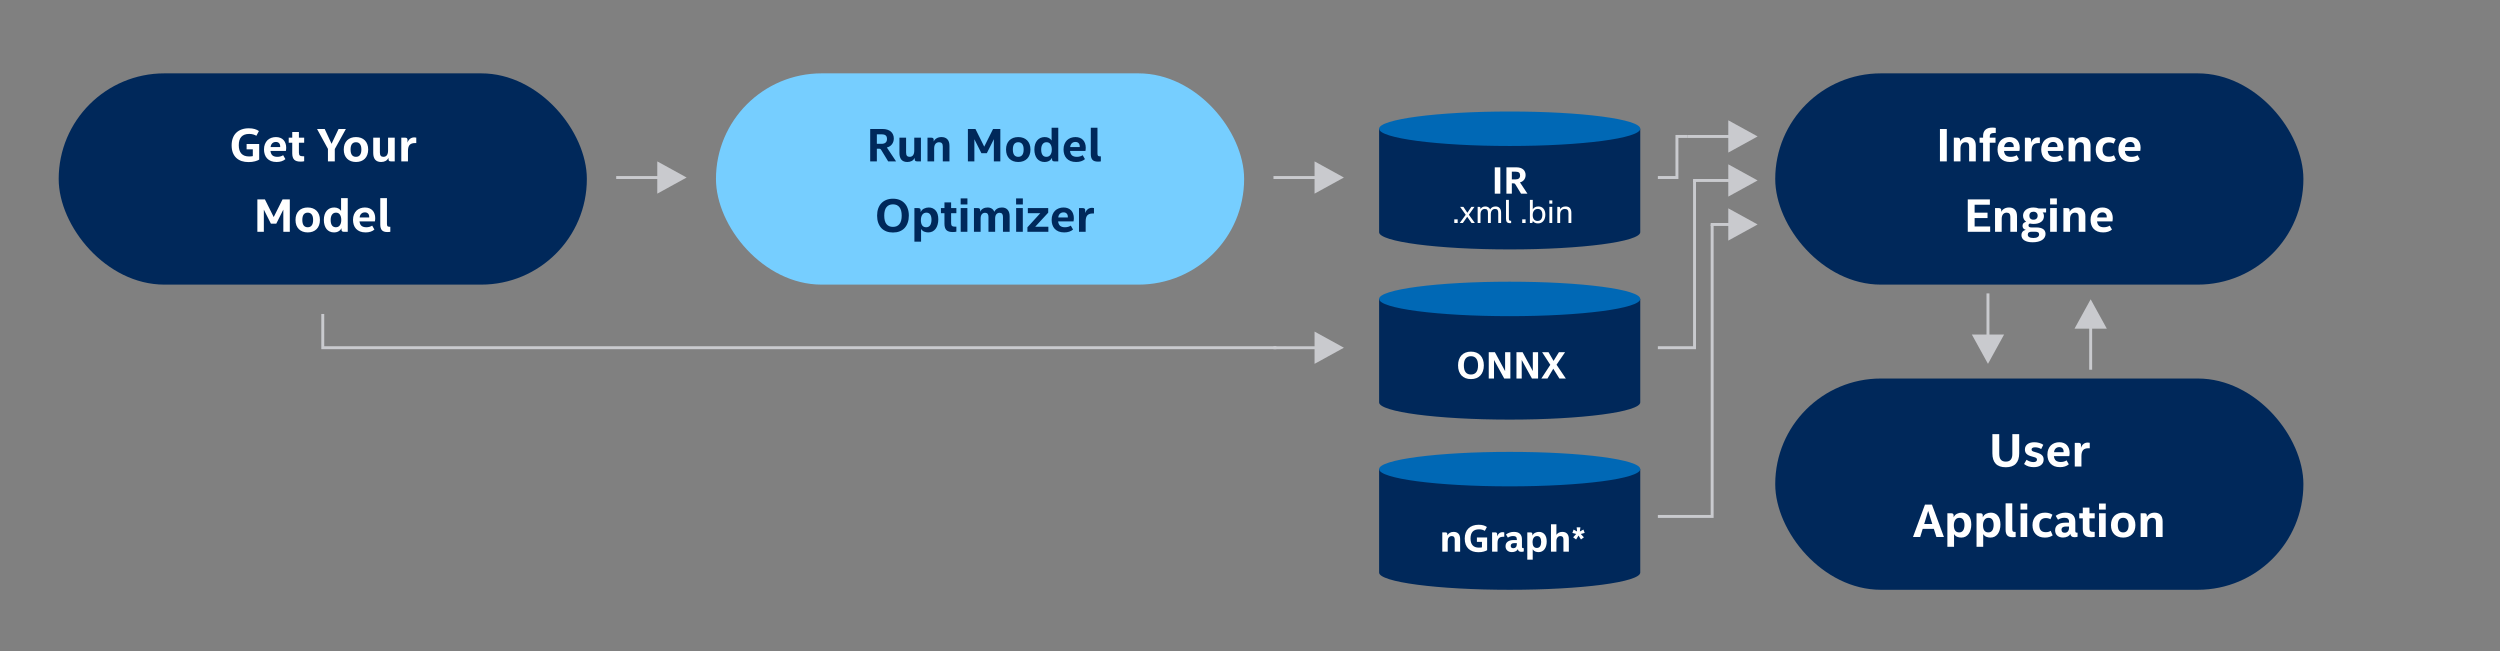 <svg xmlns="http://www.w3.org/2000/svg" width="852" height="222" fill="none" viewBox="0 0 852 222"><rect x="0" y="0" width="852" height="222" fill="#808080" stroke="none"/><path stroke="#C9CACE" d="M583.5 76.5V176H565"/><path stroke="#C9CACE" d="M577.5 61.5V118.5H565"/><path stroke="#C9CACE" d="M575 46.5H571.5V60.5H565"/><path stroke="#C9CACE" d="M435 118.5H110V107"/><rect width="180" height="72" x="20" y="25" fill="#00285A" rx="36"/><path fill="#fff" d="M84.877 53.32C85.4 53.32 85.827 53.283 86.157 53.208V50.888H84.045V49.064H88.333V54.392C88.035 54.595 87.56 54.787 86.909 54.968C86.269 55.149 85.533 55.24 84.701 55.24C83.837 55.24 83.048 55.123 82.333 54.888C81.629 54.643 81.021 54.28 80.509 53.8C80.008 53.32 79.619 52.723 79.341 52.008C79.075 51.293 78.941 50.461 78.941 49.512C78.941 48.605 79.075 47.795 79.341 47.08C79.608 46.355 79.992 45.747 80.493 45.256C81.005 44.755 81.619 44.376 82.333 44.12C83.059 43.853 83.88 43.72 84.797 43.72C85.555 43.72 86.221 43.805 86.797 43.976C87.373 44.147 87.853 44.376 88.237 44.664L87.373 46.28C87.053 46.088 86.696 45.933 86.301 45.816C85.917 45.699 85.464 45.64 84.941 45.64C83.747 45.64 82.851 45.965 82.253 46.616C81.667 47.256 81.373 48.211 81.373 49.48C81.373 50.739 81.667 51.693 82.253 52.344C82.84 52.995 83.715 53.32 84.877 53.32ZM92.177 51.448C92.262 52.152 92.497 52.664 92.881 52.984C93.275 53.293 93.82 53.448 94.513 53.448C94.886 53.448 95.243 53.4 95.585 53.304C95.926 53.208 96.23 53.069 96.497 52.888L97.265 54.232C96.507 54.883 95.51 55.208 94.273 55.208C93.537 55.208 92.897 55.101 92.353 54.888C91.82 54.664 91.371 54.36 91.009 53.976C90.657 53.592 90.395 53.139 90.225 52.616C90.054 52.093 89.969 51.533 89.969 50.936C89.969 50.243 90.076 49.635 90.289 49.112C90.502 48.579 90.79 48.136 91.153 47.784C91.526 47.432 91.958 47.165 92.449 46.984C92.95 46.803 93.478 46.712 94.033 46.712C94.598 46.712 95.1 46.803 95.537 46.984C95.974 47.155 96.337 47.4 96.625 47.72C96.924 48.04 97.147 48.424 97.297 48.872C97.457 49.309 97.537 49.8 97.537 50.344C97.537 50.525 97.526 50.717 97.505 50.92C97.494 51.112 97.468 51.288 97.425 51.448H92.177ZM94.033 48.376C93.521 48.376 93.105 48.531 92.785 48.84C92.465 49.149 92.278 49.576 92.225 50.12H95.489V49.912C95.489 49.421 95.356 49.043 95.089 48.776C94.833 48.509 94.481 48.376 94.033 48.376ZM103.66 53.256V54.952C103.489 54.995 103.303 55.027 103.1 55.048C102.897 55.069 102.657 55.08 102.38 55.08C101.42 55.08 100.716 54.861 100.268 54.424C99.82 53.976 99.596 53.251 99.596 52.248V48.648H98.396V46.92H99.596V44.984H101.868V46.92H103.66V48.648H101.868V52.04C101.868 52.52 101.975 52.845 102.188 53.016C102.401 53.176 102.785 53.256 103.34 53.256H103.66ZM114.098 50.792V55H111.762V50.744L108.05 43.96H110.658L112.994 49.016L115.378 43.96H117.874L114.098 50.792ZM125.476 50.952C125.476 51.624 125.375 52.227 125.172 52.76C124.98 53.283 124.703 53.725 124.34 54.088C123.978 54.451 123.54 54.728 123.028 54.92C122.516 55.112 121.946 55.208 121.316 55.208C120.687 55.208 120.116 55.112 119.604 54.92C119.092 54.728 118.655 54.451 118.292 54.088C117.93 53.725 117.647 53.283 117.444 52.76C117.252 52.227 117.156 51.624 117.156 50.952C117.156 50.28 117.252 49.683 117.444 49.16C117.647 48.637 117.93 48.195 118.292 47.832C118.655 47.469 119.092 47.192 119.604 47C120.116 46.808 120.687 46.712 121.316 46.712C121.946 46.712 122.516 46.808 123.028 47C123.54 47.192 123.978 47.469 124.34 47.832C124.703 48.195 124.98 48.637 125.172 49.16C125.375 49.683 125.476 50.28 125.476 50.952ZM123.156 50.952C123.156 50.131 122.996 49.512 122.676 49.096C122.367 48.68 121.914 48.472 121.316 48.472C120.719 48.472 120.26 48.68 119.94 49.096C119.631 49.512 119.476 50.131 119.476 50.952C119.476 51.784 119.631 52.408 119.94 52.824C120.26 53.24 120.719 53.448 121.316 53.448C121.914 53.448 122.367 53.24 122.676 52.824C122.996 52.408 123.156 51.784 123.156 50.952ZM134.525 55H133.229C132.93 55 132.717 54.936 132.589 54.808C132.461 54.68 132.397 54.483 132.397 54.216V53.768C132.183 54.248 131.853 54.611 131.405 54.856C130.967 55.091 130.461 55.208 129.885 55.208C128.999 55.208 128.327 54.947 127.869 54.424C127.421 53.901 127.197 53.139 127.197 52.136V46.92H129.469V51.992C129.469 52.515 129.57 52.888 129.773 53.112C129.975 53.336 130.274 53.448 130.669 53.448C131.191 53.448 131.586 53.261 131.853 52.888C132.119 52.515 132.253 52.008 132.253 51.368V46.92H134.525V55ZM136.761 46.92H138.057C138.601 46.92 138.873 47.155 138.873 47.624V48.616C139.043 48.072 139.326 47.64 139.721 47.32C140.126 46.989 140.627 46.824 141.225 46.824C141.47 46.824 141.683 46.851 141.865 46.904V48.76H141.401C140.59 48.76 139.993 48.968 139.609 49.384C139.225 49.8 139.033 50.493 139.033 51.464V55H136.761V46.92ZM89.918 71.448V79H87.71V67.96H90.286L93.278 73.976L96.286 67.96H98.766V79H96.558V71.432L94.158 76.216H92.318L89.918 71.448ZM109.031 74.952C109.031 75.624 108.93 76.227 108.727 76.76C108.535 77.283 108.258 77.725 107.895 78.088C107.532 78.451 107.095 78.728 106.583 78.92C106.071 79.112 105.5 79.208 104.871 79.208C104.242 79.208 103.671 79.112 103.159 78.92C102.647 78.728 102.21 78.451 101.847 78.088C101.484 77.725 101.202 77.283 100.999 76.76C100.807 76.227 100.711 75.624 100.711 74.952C100.711 74.28 100.807 73.683 100.999 73.16C101.202 72.637 101.484 72.195 101.847 71.832C102.21 71.469 102.647 71.192 103.159 71C103.671 70.808 104.242 70.712 104.871 70.712C105.5 70.712 106.071 70.808 106.583 71C107.095 71.192 107.532 71.469 107.895 71.832C108.258 72.195 108.535 72.637 108.727 73.16C108.93 73.683 109.031 74.28 109.031 74.952ZM106.711 74.952C106.711 74.131 106.551 73.512 106.231 73.096C105.922 72.68 105.468 72.472 104.871 72.472C104.274 72.472 103.815 72.68 103.495 73.096C103.186 73.512 103.031 74.131 103.031 74.952C103.031 75.784 103.186 76.408 103.495 76.824C103.815 77.24 104.274 77.448 104.871 77.448C105.468 77.448 105.922 77.24 106.231 76.824C106.551 76.408 106.711 75.784 106.711 74.952ZM118.511 79H117.199C116.655 79 116.383 78.76 116.383 78.28V77.752C116.17 78.2 115.839 78.557 115.391 78.824C114.954 79.08 114.426 79.208 113.807 79.208C113.274 79.208 112.794 79.107 112.367 78.904C111.941 78.701 111.578 78.419 111.279 78.056C110.991 77.683 110.767 77.235 110.607 76.712C110.447 76.189 110.367 75.603 110.367 74.952C110.367 74.28 110.453 73.683 110.623 73.16C110.794 72.627 111.034 72.184 111.343 71.832C111.653 71.469 112.021 71.192 112.447 71C112.885 70.808 113.37 70.712 113.903 70.712C114.415 70.712 114.874 70.813 115.279 71.016C115.685 71.219 116.005 71.507 116.239 71.88V67.528H118.511V79ZM116.303 74.968C116.303 74.189 116.149 73.581 115.839 73.144C115.541 72.696 115.098 72.472 114.511 72.472C113.935 72.472 113.487 72.691 113.167 73.128C112.847 73.565 112.687 74.179 112.687 74.968C112.687 75.768 112.837 76.381 113.135 76.808C113.434 77.235 113.877 77.448 114.463 77.448C115.039 77.448 115.487 77.229 115.807 76.792C116.138 76.344 116.303 75.736 116.303 74.968ZM122.513 75.448C122.598 76.152 122.833 76.664 123.217 76.984C123.611 77.293 124.155 77.448 124.849 77.448C125.222 77.448 125.579 77.4 125.921 77.304C126.262 77.208 126.566 77.069 126.833 76.888L127.601 78.232C126.843 78.883 125.846 79.208 124.609 79.208C123.873 79.208 123.233 79.101 122.689 78.888C122.155 78.664 121.707 78.36 121.345 77.976C120.993 77.592 120.731 77.139 120.561 76.616C120.39 76.093 120.305 75.533 120.305 74.936C120.305 74.243 120.411 73.635 120.625 73.112C120.838 72.579 121.126 72.136 121.489 71.784C121.862 71.432 122.294 71.165 122.785 70.984C123.286 70.803 123.814 70.712 124.369 70.712C124.934 70.712 125.435 70.803 125.873 70.984C126.31 71.155 126.673 71.4 126.961 71.72C127.259 72.04 127.483 72.424 127.633 72.872C127.793 73.309 127.873 73.8 127.873 74.344C127.873 74.525 127.862 74.717 127.841 74.92C127.83 75.112 127.803 75.288 127.761 75.448H122.513ZM124.369 72.376C123.857 72.376 123.441 72.531 123.121 72.84C122.801 73.149 122.614 73.576 122.561 74.12H125.825V73.912C125.825 73.421 125.691 73.043 125.425 72.776C125.169 72.509 124.817 72.376 124.369 72.376ZM131.868 67.528V76.248C131.868 76.675 131.932 76.957 132.06 77.096C132.198 77.224 132.47 77.288 132.876 77.288H133.02V79C132.785 79.053 132.444 79.08 131.996 79.08C131.132 79.08 130.513 78.867 130.14 78.44C129.777 78.013 129.596 77.373 129.596 76.52V67.528H131.868Z"/><rect width="180" height="72" x="244" y="25" fill="#76CEFF" rx="36"/><path fill="#00285A" d="M304.609 47.192C304.609 47.949 304.396 48.611 303.969 49.176C303.543 49.731 302.967 50.093 302.241 50.264L305.377 55H302.689L300.353 51.16C300.236 50.968 300.124 50.84 300.017 50.776C299.911 50.712 299.745 50.68 299.521 50.68H298.833V55H296.561V43.96H300.801C301.388 43.96 301.916 44.035 302.385 44.184C302.855 44.333 303.255 44.547 303.585 44.824C303.916 45.101 304.167 45.443 304.337 45.848C304.519 46.243 304.609 46.691 304.609 47.192ZM302.289 47.368C302.289 46.824 302.145 46.424 301.857 46.168C301.569 45.912 301.105 45.784 300.465 45.784H298.833V49.016H300.417C301.025 49.016 301.489 48.877 301.809 48.6C302.129 48.323 302.289 47.912 302.289 47.368ZM313.853 55H312.557C312.258 55 312.045 54.936 311.917 54.808C311.789 54.68 311.725 54.483 311.725 54.216V53.768C311.511 54.248 311.181 54.611 310.733 54.856C310.295 55.091 309.789 55.208 309.213 55.208C308.327 55.208 307.655 54.947 307.197 54.424C306.749 53.901 306.525 53.139 306.525 52.136V46.92H308.797V51.992C308.797 52.515 308.898 52.888 309.101 53.112C309.303 53.336 309.602 53.448 309.997 53.448C310.519 53.448 310.914 53.261 311.181 52.888C311.447 52.515 311.581 52.008 311.581 51.368V46.92H313.853V55ZM316.089 46.92H317.385C317.929 46.92 318.201 47.155 318.201 47.624V48.216C318.414 47.757 318.75 47.395 319.209 47.128C319.667 46.851 320.217 46.712 320.857 46.712C321.721 46.712 322.387 46.963 322.857 47.464C323.337 47.965 323.577 48.717 323.577 49.72V55H321.305V49.88C321.305 48.941 320.889 48.472 320.057 48.472C319.534 48.472 319.118 48.659 318.809 49.032C318.51 49.405 318.361 49.923 318.361 50.584V55H316.089V46.92ZM332.066 47.448V55H329.858V43.96H332.434L335.426 49.976L338.434 43.96H340.914V55H338.706V47.432L336.306 52.216H334.466L332.066 47.448ZM351.18 50.952C351.18 51.624 351.078 52.227 350.876 52.76C350.684 53.283 350.406 53.725 350.044 54.088C349.681 54.451 349.244 54.728 348.732 54.92C348.22 55.112 347.649 55.208 347.02 55.208C346.39 55.208 345.82 55.112 345.308 54.92C344.796 54.728 344.358 54.451 343.996 54.088C343.633 53.725 343.35 53.283 343.148 52.76C342.956 52.227 342.86 51.624 342.86 50.952C342.86 50.28 342.956 49.683 343.148 49.16C343.35 48.637 343.633 48.195 343.996 47.832C344.358 47.469 344.796 47.192 345.308 47C345.82 46.808 346.39 46.712 347.02 46.712C347.649 46.712 348.22 46.808 348.732 47C349.244 47.192 349.681 47.469 350.044 47.832C350.406 48.195 350.684 48.637 350.876 49.16C351.078 49.683 351.18 50.28 351.18 50.952ZM348.86 50.952C348.86 50.131 348.7 49.512 348.38 49.096C348.07 48.68 347.617 48.472 347.02 48.472C346.422 48.472 345.964 48.68 345.644 49.096C345.334 49.512 345.18 50.131 345.18 50.952C345.18 51.784 345.334 52.408 345.644 52.824C345.964 53.24 346.422 53.448 347.02 53.448C347.617 53.448 348.07 53.24 348.38 52.824C348.7 52.408 348.86 51.784 348.86 50.952ZM360.66 55H359.348C358.804 55 358.532 54.76 358.532 54.28V53.752C358.318 54.2 357.988 54.557 357.54 54.824C357.102 55.08 356.574 55.208 355.956 55.208C355.422 55.208 354.942 55.107 354.516 54.904C354.089 54.701 353.726 54.419 353.428 54.056C353.14 53.683 352.916 53.235 352.756 52.712C352.596 52.189 352.516 51.603 352.516 50.952C352.516 50.28 352.601 49.683 352.772 49.16C352.942 48.627 353.182 48.184 353.492 47.832C353.801 47.469 354.169 47.192 354.596 47C355.033 46.808 355.518 46.712 356.052 46.712C356.564 46.712 357.022 46.813 357.428 47.016C357.833 47.219 358.153 47.507 358.388 47.88V43.528H360.66V55ZM358.452 50.968C358.452 50.189 358.297 49.581 357.988 49.144C357.689 48.696 357.246 48.472 356.66 48.472C356.084 48.472 355.636 48.691 355.316 49.128C354.996 49.565 354.836 50.179 354.836 50.968C354.836 51.768 354.985 52.381 355.284 52.808C355.582 53.235 356.025 53.448 356.612 53.448C357.188 53.448 357.636 53.229 357.956 52.792C358.286 52.344 358.452 51.736 358.452 50.968ZM364.661 51.448C364.747 52.152 364.981 52.664 365.365 52.984C365.76 53.293 366.304 53.448 366.997 53.448C367.371 53.448 367.728 53.4 368.069 53.304C368.411 53.208 368.715 53.069 368.981 52.888L369.749 54.232C368.992 54.883 367.995 55.208 366.757 55.208C366.021 55.208 365.381 55.101 364.837 54.888C364.304 54.664 363.856 54.36 363.493 53.976C363.141 53.592 362.88 53.139 362.709 52.616C362.539 52.093 362.453 51.533 362.453 50.936C362.453 50.243 362.56 49.635 362.773 49.112C362.987 48.579 363.275 48.136 363.637 47.784C364.011 47.432 364.443 47.165 364.933 46.984C365.435 46.803 365.963 46.712 366.517 46.712C367.083 46.712 367.584 46.803 368.021 46.984C368.459 47.155 368.821 47.4 369.109 47.72C369.408 48.04 369.632 48.424 369.781 48.872C369.941 49.309 370.021 49.8 370.021 50.344C370.021 50.525 370.011 50.717 369.989 50.92C369.979 51.112 369.952 51.288 369.909 51.448H364.661ZM366.517 48.376C366.005 48.376 365.589 48.531 365.269 48.84C364.949 49.149 364.763 49.576 364.709 50.12H367.973V49.912C367.973 49.421 367.84 49.043 367.573 48.776C367.317 48.509 366.965 48.376 366.517 48.376ZM374.016 43.528V52.248C374.016 52.675 374.08 52.957 374.208 53.096C374.347 53.224 374.619 53.288 375.024 53.288H375.168V55C374.934 55.053 374.592 55.08 374.144 55.08C373.28 55.08 372.662 54.867 372.288 54.44C371.926 54.013 371.744 53.373 371.744 52.52V43.528H374.016ZM304.324 77.32C305.295 77.32 306.031 77 306.532 76.36C307.044 75.72 307.3 74.76 307.3 73.48C307.3 72.211 307.044 71.256 306.532 70.616C306.031 69.965 305.295 69.64 304.324 69.64C303.354 69.64 302.612 69.965 302.1 70.616C301.599 71.256 301.348 72.211 301.348 73.48C301.348 74.76 301.599 75.72 302.1 76.36C302.612 77 303.354 77.32 304.324 77.32ZM304.324 79.24C303.492 79.24 302.74 79.112 302.068 78.856C301.396 78.589 300.826 78.211 300.356 77.72C299.898 77.219 299.54 76.611 299.284 75.896C299.039 75.181 298.916 74.376 298.916 73.48C298.916 72.584 299.039 71.784 299.284 71.08C299.54 70.365 299.898 69.763 300.356 69.272C300.826 68.771 301.396 68.387 302.068 68.12C302.74 67.853 303.492 67.72 304.324 67.72C305.156 67.72 305.908 67.853 306.58 68.12C307.252 68.387 307.818 68.771 308.276 69.272C308.746 69.763 309.103 70.365 309.348 71.08C309.604 71.784 309.732 72.584 309.732 73.48C309.732 74.376 309.604 75.181 309.348 75.896C309.103 76.611 308.746 77.219 308.276 77.72C307.818 78.211 307.252 78.589 306.58 78.856C305.908 79.112 305.156 79.24 304.324 79.24ZM313.756 72.296C314.001 71.752 314.38 71.352 314.892 71.096C315.404 70.84 315.948 70.712 316.524 70.712C317.494 70.712 318.278 71.059 318.876 71.752C319.473 72.435 319.772 73.443 319.772 74.776C319.772 75.427 319.692 76.024 319.532 76.568C319.382 77.112 319.158 77.581 318.86 77.976C318.572 78.36 318.214 78.664 317.788 78.888C317.361 79.101 316.881 79.208 316.348 79.208C315.9 79.208 315.446 79.123 314.988 78.952C314.54 78.771 314.177 78.461 313.9 78.024V82.36H311.628V70.92H312.94C313.484 70.92 313.756 71.16 313.756 71.64V72.296ZM313.836 75.064C313.836 75.811 313.985 76.397 314.284 76.824C314.593 77.24 315.046 77.448 315.644 77.448C315.964 77.448 316.236 77.384 316.46 77.256C316.694 77.128 316.881 76.952 317.02 76.728C317.169 76.493 317.276 76.221 317.34 75.912C317.414 75.603 317.452 75.272 317.452 74.92C317.452 74.131 317.308 73.528 317.02 73.112C316.732 72.685 316.3 72.472 315.724 72.472C315.116 72.472 314.646 72.707 314.316 73.176C313.996 73.635 313.836 74.264 313.836 75.064ZM325.933 77.256V78.952C325.763 78.995 325.576 79.027 325.373 79.048C325.171 79.069 324.931 79.08 324.653 79.08C323.693 79.08 322.989 78.861 322.541 78.424C322.093 77.976 321.869 77.251 321.869 76.248V72.648H320.669V70.92H321.869V68.984H324.141V70.92H325.933V72.648H324.141V76.04C324.141 76.52 324.248 76.845 324.461 77.016C324.675 77.176 325.059 77.256 325.613 77.256H325.933ZM329.681 79H327.409V70.92H329.681V79ZM327.393 67.608H329.697V69.672H327.393V67.608ZM339.141 79H336.869V73.928C336.869 72.989 336.49 72.52 335.733 72.52C335.253 72.52 334.874 72.691 334.597 73.032C334.33 73.363 334.197 73.848 334.197 74.488V79H331.925V70.92H333.221C333.765 70.92 334.037 71.155 334.037 71.624V72.184C334.25 71.704 334.575 71.341 335.013 71.096C335.461 70.84 335.973 70.712 336.549 70.712C337.125 70.712 337.605 70.84 337.989 71.096C338.383 71.341 338.671 71.704 338.853 72.184C339.087 71.715 339.429 71.352 339.877 71.096C340.325 70.84 340.853 70.712 341.461 70.712C342.303 70.712 342.949 70.973 343.397 71.496C343.855 72.008 344.085 72.749 344.085 73.72V79H341.813V73.928C341.813 72.989 341.434 72.52 340.677 72.52C340.197 72.52 339.818 72.691 339.541 73.032C339.274 73.363 339.141 73.848 339.141 74.488V79ZM348.572 79H346.3V70.92H348.572V79ZM346.284 67.608H348.588V69.672H346.284V67.608ZM352.799 77.272H357.279V79H350.143V77.464L354.543 72.648H350.287V70.92H357.231V72.472L352.799 77.272ZM360.607 75.448C360.692 76.152 360.927 76.664 361.311 76.984C361.705 77.293 362.249 77.448 362.943 77.448C363.316 77.448 363.673 77.4 364.015 77.304C364.356 77.208 364.66 77.069 364.927 76.888L365.695 78.232C364.937 78.883 363.94 79.208 362.703 79.208C361.967 79.208 361.327 79.101 360.783 78.888C360.249 78.664 359.801 78.36 359.439 77.976C359.087 77.592 358.825 77.139 358.655 76.616C358.484 76.093 358.399 75.533 358.399 74.936C358.399 74.243 358.505 73.635 358.719 73.112C358.932 72.579 359.22 72.136 359.583 71.784C359.956 71.432 360.388 71.165 360.879 70.984C361.38 70.803 361.908 70.712 362.463 70.712C363.028 70.712 363.529 70.803 363.967 70.984C364.404 71.155 364.767 71.4 365.055 71.72C365.353 72.04 365.577 72.424 365.727 72.872C365.887 73.309 365.967 73.8 365.967 74.344C365.967 74.525 365.956 74.717 365.935 74.92C365.924 75.112 365.897 75.288 365.855 75.448H360.607ZM362.463 72.376C361.951 72.376 361.535 72.531 361.215 72.84C360.895 73.149 360.708 73.576 360.655 74.12H363.919V73.912C363.919 73.421 363.785 73.043 363.519 72.776C363.263 72.509 362.911 72.376 362.463 72.376ZM367.722 70.92H369.018C369.562 70.92 369.834 71.155 369.834 71.624V72.616C370.004 72.072 370.287 71.64 370.682 71.32C371.087 70.989 371.588 70.824 372.186 70.824C372.431 70.824 372.644 70.851 372.826 70.904V72.76H372.362C371.551 72.76 370.954 72.968 370.57 73.384C370.186 73.8 369.994 74.493 369.994 75.464V79H367.722V70.92Z"/><rect width="180" height="72" x="605" y="25" fill="#00285A" rx="36"/><path fill="#fff" d="M663.468 55H661.132V43.96H663.468V55ZM665.862 46.92H667.158C667.702 46.92 667.974 47.155 667.974 47.624V48.216C668.188 47.757 668.524 47.395 668.982 47.128C669.441 46.851 669.99 46.712 670.63 46.712C671.494 46.712 672.161 46.963 672.63 47.464C673.11 47.965 673.35 48.717 673.35 49.72V55H671.078V49.88C671.078 48.941 670.662 48.472 669.83 48.472C669.308 48.472 668.892 48.659 668.582 49.032C668.284 49.405 668.134 49.923 668.134 50.584V55H665.862V46.92ZM680.157 45.304H679.789C679.192 45.304 678.76 45.395 678.493 45.576C678.237 45.747 678.109 46.104 678.109 46.648V46.92H680.077V48.648H678.109V55H675.837V48.648H674.637V46.92H675.837V46.328C675.837 45.389 676.109 44.68 676.653 44.2C677.197 43.72 677.987 43.48 679.021 43.48C679.203 43.48 679.4 43.491 679.613 43.512C679.827 43.523 680.008 43.549 680.157 43.592V45.304ZM682.966 51.448C683.051 52.152 683.286 52.664 683.67 52.984C684.065 53.293 684.609 53.448 685.302 53.448C685.675 53.448 686.033 53.4 686.374 53.304C686.715 53.208 687.019 53.069 687.286 52.888L688.054 54.232C687.297 54.883 686.299 55.208 685.062 55.208C684.326 55.208 683.686 55.101 683.142 54.888C682.609 54.664 682.161 54.36 681.798 53.976C681.446 53.592 681.185 53.139 681.014 52.616C680.843 52.093 680.758 51.533 680.758 50.936C680.758 50.243 680.865 49.635 681.078 49.112C681.291 48.579 681.579 48.136 681.942 47.784C682.315 47.432 682.747 47.165 683.238 46.984C683.739 46.803 684.267 46.712 684.822 46.712C685.387 46.712 685.889 46.803 686.326 46.984C686.763 47.155 687.126 47.4 687.414 47.72C687.713 48.04 687.937 48.424 688.086 48.872C688.246 49.309 688.326 49.8 688.326 50.344C688.326 50.525 688.315 50.717 688.294 50.92C688.283 51.112 688.257 51.288 688.214 51.448H682.966ZM684.822 48.376C684.31 48.376 683.894 48.531 683.574 48.84C683.254 49.149 683.067 49.576 683.014 50.12H686.278V49.912C686.278 49.421 686.145 49.043 685.878 48.776C685.622 48.509 685.27 48.376 684.822 48.376ZM690.081 46.92H691.377C691.921 46.92 692.193 47.155 692.193 47.624V48.616C692.364 48.072 692.646 47.64 693.041 47.32C693.446 46.989 693.948 46.824 694.545 46.824C694.79 46.824 695.004 46.851 695.185 46.904V48.76H694.721C693.91 48.76 693.313 48.968 692.929 49.384C692.545 49.8 692.353 50.493 692.353 51.464V55H690.081V46.92ZM697.857 51.448C697.942 52.152 698.177 52.664 698.561 52.984C698.955 53.293 699.499 53.448 700.193 53.448C700.566 53.448 700.923 53.4 701.265 53.304C701.606 53.208 701.91 53.069 702.177 52.888L702.945 54.232C702.187 54.883 701.19 55.208 699.953 55.208C699.217 55.208 698.577 55.101 698.033 54.888C697.499 54.664 697.051 54.36 696.689 53.976C696.337 53.592 696.075 53.139 695.905 52.616C695.734 52.093 695.649 51.533 695.649 50.936C695.649 50.243 695.755 49.635 695.969 49.112C696.182 48.579 696.47 48.136 696.833 47.784C697.206 47.432 697.638 47.165 698.129 46.984C698.63 46.803 699.158 46.712 699.713 46.712C700.278 46.712 700.779 46.803 701.217 46.984C701.654 47.155 702.017 47.4 702.305 47.72C702.603 48.04 702.827 48.424 702.977 48.872C703.137 49.309 703.217 49.8 703.217 50.344C703.217 50.525 703.206 50.717 703.185 50.92C703.174 51.112 703.147 51.288 703.105 51.448H697.857ZM699.713 48.376C699.201 48.376 698.785 48.531 698.465 48.84C698.145 49.149 697.958 49.576 697.905 50.12H701.169V49.912C701.169 49.421 701.035 49.043 700.769 48.776C700.513 48.509 700.161 48.376 699.713 48.376ZM704.972 46.92H706.268C706.812 46.92 707.084 47.155 707.084 47.624V48.216C707.297 47.757 707.633 47.395 708.092 47.128C708.55 46.851 709.1 46.712 709.74 46.712C710.604 46.712 711.27 46.963 711.74 47.464C712.22 47.965 712.46 48.717 712.46 49.72V55H710.188V49.88C710.188 48.941 709.772 48.472 708.94 48.472C708.417 48.472 708.001 48.659 707.692 49.032C707.393 49.405 707.244 49.923 707.244 50.584V55H704.972V46.92ZM716.547 50.952C716.547 51.741 716.728 52.344 717.091 52.76C717.464 53.165 718.024 53.368 718.771 53.368C719.08 53.368 719.379 53.331 719.667 53.256C719.965 53.171 720.221 53.053 720.435 52.904L721.107 54.456C720.797 54.68 720.424 54.861 719.987 55C719.549 55.139 719.043 55.208 718.467 55.208C717.805 55.208 717.213 55.112 716.691 54.92C716.168 54.717 715.725 54.435 715.363 54.072C715 53.709 714.717 53.267 714.515 52.744C714.323 52.221 714.227 51.629 714.227 50.968C714.227 50.307 714.328 49.715 714.531 49.192C714.733 48.669 715.016 48.227 715.379 47.864C715.752 47.491 716.2 47.208 716.723 47.016C717.256 46.813 717.853 46.712 718.515 46.712C719.048 46.712 719.523 46.776 719.939 46.904C720.355 47.032 720.717 47.203 721.027 47.416L720.339 48.968C720.136 48.829 719.901 48.728 719.635 48.664C719.368 48.589 719.085 48.552 718.787 48.552C718.104 48.552 717.56 48.749 717.155 49.144C716.749 49.528 716.547 50.131 716.547 50.952ZM724.153 51.448C724.239 52.152 724.473 52.664 724.857 52.984C725.252 53.293 725.796 53.448 726.489 53.448C726.863 53.448 727.22 53.4 727.561 53.304C727.903 53.208 728.207 53.069 728.473 52.888L729.241 54.232C728.484 54.883 727.487 55.208 726.249 55.208C725.513 55.208 724.873 55.101 724.329 54.888C723.796 54.664 723.348 54.36 722.985 53.976C722.633 53.592 722.372 53.139 722.201 52.616C722.031 52.093 721.945 51.533 721.945 50.936C721.945 50.243 722.052 49.635 722.265 49.112C722.479 48.579 722.767 48.136 723.129 47.784C723.503 47.432 723.935 47.165 724.425 46.984C724.927 46.803 725.455 46.712 726.009 46.712C726.575 46.712 727.076 46.803 727.513 46.984C727.951 47.155 728.313 47.4 728.601 47.72C728.9 48.04 729.124 48.424 729.273 48.872C729.433 49.309 729.513 49.8 729.513 50.344C729.513 50.525 729.503 50.717 729.481 50.92C729.471 51.112 729.444 51.288 729.401 51.448H724.153ZM726.009 48.376C725.497 48.376 725.081 48.531 724.761 48.84C724.441 49.149 724.255 49.576 724.201 50.12H727.465V49.912C727.465 49.421 727.332 49.043 727.065 48.776C726.809 48.509 726.457 48.376 726.009 48.376ZM672.952 74.312V77.176H678.248V79H670.616V67.96H678.152V69.784H672.952V72.488H677.352V74.312H672.952ZM679.909 70.92H681.205C681.749 70.92 682.021 71.155 682.021 71.624V72.216C682.234 71.757 682.57 71.395 683.029 71.128C683.488 70.851 684.037 70.712 684.677 70.712C685.541 70.712 686.208 70.963 686.677 71.464C687.157 71.965 687.397 72.717 687.397 73.72V79H685.125V73.88C685.125 72.941 684.709 72.472 683.877 72.472C683.354 72.472 682.938 72.659 682.629 73.032C682.33 73.405 682.181 73.923 682.181 74.584V79H679.909V70.92ZM688.908 80.152C688.908 79.672 689.036 79.277 689.292 78.968C689.559 78.659 689.922 78.445 690.38 78.328C690.007 78.232 689.73 78.067 689.548 77.832C689.367 77.587 689.276 77.304 689.276 76.984C689.276 76.579 689.399 76.264 689.644 76.04C689.89 75.805 690.183 75.656 690.524 75.592C690.183 75.347 689.916 75.043 689.724 74.68C689.543 74.317 689.452 73.928 689.452 73.512C689.452 73.096 689.538 72.717 689.708 72.376C689.89 72.024 690.135 71.725 690.444 71.48C690.754 71.235 691.122 71.048 691.548 70.92C691.986 70.781 692.46 70.712 692.972 70.712C693.655 70.712 694.263 70.824 694.796 71.048H697.308V72.408H696.14C696.428 72.696 696.572 73.123 696.572 73.688C696.572 74.509 696.252 75.155 695.612 75.624C694.972 76.083 694.119 76.312 693.052 76.312C692.551 76.312 692.135 76.264 691.804 76.168C691.474 76.264 691.308 76.488 691.308 76.84C691.308 77.064 691.394 77.235 691.564 77.352C691.735 77.459 691.975 77.512 692.284 77.512H693.98C694.983 77.512 695.756 77.699 696.3 78.072C696.844 78.445 697.116 79 697.116 79.736C697.116 80.173 697.01 80.568 696.796 80.92C696.594 81.272 696.3 81.571 695.916 81.816C695.532 82.061 695.068 82.248 694.524 82.376C693.991 82.504 693.388 82.568 692.716 82.568C691.522 82.568 690.588 82.355 689.916 81.928C689.244 81.501 688.908 80.909 688.908 80.152ZM692.428 78.968C691.991 78.968 691.655 79.048 691.42 79.208C691.186 79.368 691.068 79.619 691.068 79.96C691.068 80.333 691.228 80.616 691.548 80.808C691.879 81.011 692.354 81.112 692.972 81.112C693.602 81.112 694.082 81.005 694.412 80.792C694.754 80.589 694.924 80.285 694.924 79.88C694.924 79.571 694.812 79.341 694.588 79.192C694.364 79.043 694.002 78.968 693.5 78.968H692.428ZM694.428 73.512C694.428 73.096 694.3 72.765 694.044 72.52C693.799 72.275 693.452 72.152 693.004 72.152C692.556 72.152 692.21 72.275 691.964 72.52C691.719 72.765 691.596 73.096 691.596 73.512C691.596 73.928 691.719 74.259 691.964 74.504C692.21 74.749 692.556 74.872 693.004 74.872C693.452 74.872 693.799 74.749 694.044 74.504C694.3 74.259 694.428 73.928 694.428 73.512ZM700.962 79H698.69V70.92H700.962V79ZM698.674 67.608H700.978V69.672H698.674V67.608ZM703.206 70.92H704.502C705.046 70.92 705.318 71.155 705.318 71.624V72.216C705.531 71.757 705.867 71.395 706.326 71.128C706.785 70.851 707.334 70.712 707.974 70.712C708.838 70.712 709.505 70.963 709.974 71.464C710.454 71.965 710.694 72.717 710.694 73.72V79H708.422V73.88C708.422 72.941 708.006 72.472 707.174 72.472C706.651 72.472 706.235 72.659 705.926 73.032C705.627 73.405 705.478 73.923 705.478 74.584V79H703.206V70.92ZM714.669 75.448C714.754 76.152 714.989 76.664 715.373 76.984C715.768 77.293 716.312 77.448 717.005 77.448C717.378 77.448 717.736 77.4 718.077 77.304C718.418 77.208 718.722 77.069 718.989 76.888L719.757 78.232C719 78.883 718.002 79.208 716.765 79.208C716.029 79.208 715.389 79.101 714.845 78.888C714.312 78.664 713.864 78.36 713.501 77.976C713.149 77.592 712.888 77.139 712.717 76.616C712.546 76.093 712.461 75.533 712.461 74.936C712.461 74.243 712.568 73.635 712.781 73.112C712.994 72.579 713.282 72.136 713.645 71.784C714.018 71.432 714.45 71.165 714.941 70.984C715.442 70.803 715.97 70.712 716.525 70.712C717.09 70.712 717.592 70.803 718.029 70.984C718.466 71.155 718.829 71.4 719.117 71.72C719.416 72.04 719.64 72.424 719.789 72.872C719.949 73.309 720.029 73.8 720.029 74.344C720.029 74.525 720.018 74.717 719.997 74.92C719.986 75.112 719.96 75.288 719.917 75.448H714.669ZM716.525 72.376C716.013 72.376 715.597 72.531 715.277 72.84C714.957 73.149 714.77 73.576 714.717 74.12H717.981V73.912C717.981 73.421 717.848 73.043 717.581 72.776C717.325 72.509 716.973 72.376 716.525 72.376Z"/><path fill="#00285A" d="M559 43.875H470V79.125C470 82.37 489.923 85 514.5 85C539.077 85 559 82.37 559 79.125V43.875Z"/><ellipse cx="514.5" cy="43.875" fill="#0068B5" rx="44.5" ry="5.875"/><path fill="#00285A" d="M559 101.875H470V137.125C470 140.37 489.923 143 514.5 143C539.077 143 559 140.37 559 137.125V101.875Z"/><ellipse cx="514.5" cy="101.875" fill="#0068B5" rx="44.5" ry="5.875"/><path fill="#00285A" d="M559 159.875H470V195.125C470 198.37 489.923 201 514.5 201C539.077 201 559 198.37 559 195.125V159.875Z"/><ellipse cx="514.5" cy="159.875" fill="#0068B5" rx="44.5" ry="5.875"/><path fill="#fff" d="M495.616 76V74.746H496.771V76H495.616ZM500.597 73.184L502.632 76H501.499L500.025 73.877L498.54 76H497.473L499.508 73.195L497.605 70.5H498.727L500.08 72.513L501.433 70.5H502.5L500.597 73.184ZM510.6 76V72.568C510.6 72.106 510.519 71.765 510.358 71.545C510.196 71.318 509.921 71.204 509.533 71.204C509.085 71.204 508.73 71.365 508.466 71.688C508.202 72.011 508.07 72.458 508.07 73.03V76H507.091V72.568C507.091 72.106 507.01 71.765 506.849 71.545C506.687 71.318 506.412 71.204 506.024 71.204C505.576 71.204 505.221 71.365 504.957 71.688C504.693 72.011 504.561 72.458 504.561 73.03V76H503.582V70.5H504.088C504.388 70.5 504.539 70.632 504.539 70.896V71.248C504.707 70.969 504.931 70.753 505.21 70.599C505.496 70.438 505.822 70.357 506.189 70.357C506.585 70.357 506.922 70.445 507.201 70.621C507.487 70.79 507.703 71.039 507.85 71.369C508.018 71.039 508.264 70.79 508.587 70.621C508.909 70.445 509.28 70.357 509.698 70.357C510.292 70.357 510.754 70.544 511.084 70.918C511.414 71.292 511.579 71.813 511.579 72.48V76H510.6ZM514.228 68.113V74.504C514.228 74.812 514.276 75.014 514.371 75.109C514.474 75.197 514.657 75.241 514.921 75.241H514.998V76.011C514.932 76.026 514.862 76.037 514.789 76.044C514.716 76.051 514.639 76.055 514.558 76.055C514.118 76.055 513.788 75.938 513.568 75.703C513.355 75.461 513.249 75.083 513.249 74.57V68.113H514.228ZM518.765 76V74.746H519.92V76H518.765ZM522.371 68.113V71.347C522.533 71.046 522.778 70.808 523.108 70.632C523.446 70.449 523.831 70.357 524.263 70.357C524.645 70.357 524.982 70.423 525.275 70.555C525.576 70.687 525.825 70.878 526.023 71.127C526.229 71.369 526.383 71.662 526.485 72.007C526.595 72.344 526.65 72.722 526.65 73.14C526.65 73.573 526.595 73.972 526.485 74.339C526.375 74.706 526.214 75.025 526.001 75.296C525.789 75.56 525.525 75.769 525.209 75.923C524.894 76.07 524.531 76.143 524.12 76.143C523.717 76.143 523.361 76.066 523.053 75.912C522.753 75.751 522.518 75.531 522.349 75.252V75.604C522.349 75.868 522.199 76 521.898 76H521.392V68.113H522.371ZM522.349 73.305C522.349 73.928 522.492 74.416 522.778 74.768C523.072 75.12 523.479 75.296 523.999 75.296C524.527 75.296 524.931 75.113 525.209 74.746C525.488 74.379 525.627 73.862 525.627 73.195C525.627 72.55 525.495 72.058 525.231 71.721C524.975 71.376 524.593 71.204 524.087 71.204C523.537 71.204 523.108 71.395 522.8 71.776C522.5 72.15 522.349 72.66 522.349 73.305ZM529.01 76H528.031V70.5H529.01V76ZM528.009 68.3H529.032V69.4H528.009V68.3ZM531.684 71.325C531.853 71.024 532.095 70.79 532.41 70.621C532.733 70.445 533.118 70.357 533.565 70.357C534.196 70.357 534.676 70.537 535.006 70.896C535.343 71.255 535.512 71.783 535.512 72.48V76H534.533V72.579C534.533 72.11 534.434 71.765 534.236 71.545C534.045 71.318 533.741 71.204 533.323 71.204C532.839 71.204 532.447 71.365 532.146 71.688C531.853 72.011 531.706 72.469 531.706 73.063V76H530.727V70.5H531.233C531.534 70.5 531.684 70.632 531.684 70.896V71.325Z"/><path fill="#fff" d="M491.532 181.435H492.585C493.027 181.435 493.248 181.626 493.248 182.007V182.488C493.421 182.115 493.694 181.821 494.067 181.604C494.439 181.379 494.886 181.266 495.406 181.266C496.108 181.266 496.649 181.47 497.031 181.877C497.421 182.284 497.616 182.895 497.616 183.71V188H495.77V183.84C495.77 183.077 495.432 182.696 494.756 182.696C494.331 182.696 493.993 182.848 493.742 183.151C493.499 183.454 493.378 183.875 493.378 184.412V188H491.532V181.435ZM504.004 186.635C504.429 186.635 504.776 186.605 505.044 186.544V184.659H503.328V183.177H506.812V187.506C506.57 187.671 506.184 187.827 505.655 187.974C505.135 188.121 504.537 188.195 503.861 188.195C503.159 188.195 502.518 188.1 501.937 187.909C501.365 187.71 500.871 187.415 500.455 187.025C500.048 186.635 499.732 186.15 499.506 185.569C499.29 184.988 499.181 184.312 499.181 183.541C499.181 182.804 499.29 182.146 499.506 181.565C499.723 180.976 500.035 180.482 500.442 180.083C500.858 179.676 501.357 179.368 501.937 179.16C502.527 178.943 503.194 178.835 503.939 178.835C504.555 178.835 505.096 178.904 505.564 179.043C506.032 179.182 506.422 179.368 506.734 179.602L506.032 180.915C505.772 180.759 505.482 180.633 505.161 180.538C504.849 180.443 504.481 180.395 504.056 180.395C503.086 180.395 502.358 180.659 501.872 181.188C501.396 181.708 501.157 182.484 501.157 183.515C501.157 184.538 501.396 185.313 501.872 185.842C502.349 186.371 503.06 186.635 504.004 186.635ZM508.505 181.435H509.558C510 181.435 510.221 181.626 510.221 182.007V182.813C510.36 182.371 510.59 182.02 510.91 181.76C511.24 181.491 511.647 181.357 512.132 181.357C512.332 181.357 512.505 181.379 512.652 181.422V182.93H512.275C511.617 182.93 511.131 183.099 510.819 183.437C510.507 183.775 510.351 184.338 510.351 185.127V188H508.505V181.435ZM513.089 186.154C513.089 185.469 513.336 184.949 513.83 184.594C514.324 184.23 515.005 184.048 515.871 184.048H516.937V183.788C516.937 183.407 516.833 183.129 516.625 182.956C516.426 182.774 516.105 182.683 515.663 182.683C515.334 182.683 515.018 182.731 514.714 182.826C514.411 182.921 514.134 183.056 513.882 183.229L513.245 182.15C513.609 181.873 514.021 181.656 514.48 181.5C514.94 181.344 515.434 181.266 515.962 181.266C516.864 181.266 517.54 181.483 517.99 181.916C518.45 182.349 518.679 182.973 518.679 183.788V186.31C518.679 186.509 518.714 186.644 518.783 186.713C518.853 186.774 518.978 186.804 519.16 186.804H519.303V187.935C519.208 187.97 519.095 188 518.965 188.026C518.835 188.052 518.679 188.065 518.497 188.065C518.116 188.065 517.83 187.987 517.639 187.831C517.449 187.675 517.336 187.445 517.301 187.142C517.145 187.454 516.885 187.701 516.521 187.883C516.157 188.065 515.741 188.156 515.273 188.156C514.615 188.156 514.086 187.978 513.687 187.623C513.289 187.268 513.089 186.778 513.089 186.154ZM515.741 186.83C516.114 186.83 516.404 186.709 516.612 186.466C516.829 186.223 516.937 185.881 516.937 185.439V185.101H516.04C515.659 185.101 515.364 185.179 515.156 185.335C514.957 185.482 514.857 185.708 514.857 186.011C514.857 186.288 514.935 186.496 515.091 186.635C515.256 186.765 515.473 186.83 515.741 186.83ZM522.231 182.553C522.431 182.111 522.738 181.786 523.154 181.578C523.57 181.37 524.012 181.266 524.48 181.266C525.269 181.266 525.906 181.548 526.391 182.111C526.877 182.666 527.119 183.485 527.119 184.568C527.119 185.097 527.054 185.582 526.924 186.024C526.803 186.466 526.621 186.847 526.378 187.168C526.144 187.48 525.854 187.727 525.507 187.909C525.161 188.082 524.771 188.169 524.337 188.169C523.973 188.169 523.605 188.1 523.232 187.961C522.868 187.814 522.574 187.562 522.348 187.207V190.73H520.502V181.435H521.568C522.01 181.435 522.231 181.63 522.231 182.02V182.553ZM522.296 184.802C522.296 185.409 522.418 185.885 522.66 186.232C522.912 186.57 523.28 186.739 523.765 186.739C524.025 186.739 524.246 186.687 524.428 186.583C524.619 186.479 524.771 186.336 524.883 186.154C525.005 185.963 525.091 185.742 525.143 185.491C525.204 185.24 525.234 184.971 525.234 184.685C525.234 184.044 525.117 183.554 524.883 183.216C524.649 182.869 524.298 182.696 523.83 182.696C523.336 182.696 522.955 182.887 522.686 183.268C522.426 183.641 522.296 184.152 522.296 184.802ZM528.577 178.679H530.423V182.267C530.622 181.955 530.891 181.712 531.229 181.539C531.575 181.357 531.974 181.266 532.425 181.266C533.17 181.266 533.729 181.478 534.102 181.903C534.474 182.319 534.661 182.921 534.661 183.71V188H532.815V183.84C532.815 183.077 532.477 182.696 531.801 182.696C531.385 182.696 531.051 182.848 530.8 183.151C530.548 183.446 530.423 183.862 530.423 184.399V188H528.577V178.679ZM538.598 179.72L538.418 181.136L539.63 180.476L540.062 181.616L538.73 181.988L539.798 183.116L538.79 183.86L537.962 182.516L537.134 183.86L536.126 183.116L537.17 181.976L535.862 181.616L536.294 180.476L537.47 181.124L537.326 179.72H538.598Z"/><path fill="#fff" d="M501.299 127.635C502.087 127.635 502.685 127.375 503.093 126.855C503.509 126.335 503.717 125.555 503.717 124.515C503.717 123.484 503.509 122.708 503.093 122.188C502.685 121.659 502.087 121.395 501.299 121.395C500.51 121.395 499.908 121.659 499.492 122.188C499.084 122.708 498.881 123.484 498.881 124.515C498.881 125.555 499.084 126.335 499.492 126.855C499.908 127.375 500.51 127.635 501.299 127.635ZM501.299 129.195C500.623 129.195 500.012 129.091 499.466 128.883C498.92 128.666 498.456 128.359 498.075 127.96C497.702 127.553 497.412 127.059 497.204 126.478C497.004 125.897 496.905 125.243 496.905 124.515C496.905 123.787 497.004 123.137 497.204 122.565C497.412 121.984 497.702 121.495 498.075 121.096C498.456 120.689 498.92 120.377 499.466 120.16C500.012 119.943 500.623 119.835 501.299 119.835C501.975 119.835 502.586 119.943 503.132 120.16C503.678 120.377 504.137 120.689 504.51 121.096C504.891 121.495 505.181 121.984 505.381 122.565C505.589 123.137 505.693 123.787 505.693 124.515C505.693 125.243 505.589 125.897 505.381 126.478C505.181 127.059 504.891 127.553 504.51 127.96C504.137 128.359 503.678 128.666 503.132 128.883C502.586 129.091 501.975 129.195 501.299 129.195ZM509.456 120.03L512.94 126.465V120.03H514.734V129H512.641L509.157 122.682V129H507.363V120.03H509.456ZM518.901 120.03L522.385 126.465V120.03H524.179V129H522.086L518.602 122.682V129H516.808V120.03H518.901ZM525.291 129L528.346 124.333L525.551 120.03H527.735L529.451 122.994L531.284 120.03H533.377L530.465 124.294L533.637 129H531.44L529.36 125.659L527.384 129H525.291Z"/><path fill="#fff" d="M511.313 66H509.415V57.03H511.313V66ZM519.927 59.656C519.927 60.271 519.754 60.809 519.407 61.268C519.06 61.719 518.592 62.013 518.003 62.152L520.551 66H518.367L516.469 62.88C516.374 62.724 516.283 62.62 516.196 62.568C516.109 62.516 515.975 62.49 515.793 62.49H515.234V66H513.388V57.03H516.833C517.31 57.03 517.739 57.091 518.12 57.212C518.501 57.333 518.826 57.507 519.095 57.732C519.364 57.957 519.567 58.235 519.706 58.564C519.853 58.885 519.927 59.249 519.927 59.656ZM518.042 59.799C518.042 59.357 517.925 59.032 517.691 58.824C517.457 58.616 517.08 58.512 516.56 58.512H515.234V61.138H516.521C517.015 61.138 517.392 61.025 517.652 60.8C517.912 60.575 518.042 60.241 518.042 59.799Z"/><rect width="180" height="72" x="605" y="129" fill="#00285A" rx="36"/><path fill="#fff" d="M683.581 159.24C682.045 159.24 680.898 158.84 680.141 158.04C679.384 157.229 679.005 156.045 679.005 154.488V147.96H681.341V154.744C681.341 155.587 681.522 156.227 681.885 156.664C682.258 157.101 682.824 157.32 683.581 157.32C684.328 157.32 684.882 157.101 685.245 156.664C685.618 156.227 685.805 155.587 685.805 154.744V147.96H688.141V154.488C688.141 156.056 687.757 157.24 686.989 158.04C686.232 158.84 685.096 159.24 683.581 159.24ZM693.56 152.44C693.186 152.44 692.893 152.504 692.68 152.632C692.466 152.749 692.36 152.931 692.36 153.176C692.36 153.379 692.424 153.539 692.552 153.656C692.68 153.763 692.85 153.848 693.064 153.912L694.28 154.28C695.026 154.504 695.576 154.797 695.928 155.16C696.29 155.512 696.472 155.992 696.472 156.6C696.472 157.411 696.168 158.051 695.56 158.52C694.962 158.979 694.141 159.208 693.096 159.208C692.434 159.208 691.826 159.117 691.272 158.936C690.717 158.744 690.226 158.477 689.8 158.136L690.648 156.696C691 156.941 691.378 157.133 691.784 157.272C692.2 157.411 692.605 157.48 693 157.48C693.373 157.48 693.666 157.411 693.88 157.272C694.093 157.133 694.2 156.92 694.2 156.632C694.2 156.44 694.141 156.285 694.024 156.168C693.917 156.04 693.725 155.933 693.448 155.848L692.12 155.464C691.458 155.272 690.952 154.995 690.6 154.632C690.258 154.259 690.088 153.773 690.088 153.176C690.088 152.771 690.168 152.419 690.328 152.12C690.488 151.811 690.706 151.555 690.984 151.352C691.272 151.139 691.613 150.979 692.008 150.872C692.402 150.765 692.834 150.712 693.304 150.712C693.88 150.712 694.44 150.792 694.984 150.952C695.528 151.101 695.986 151.315 696.36 151.592L695.64 153.032C694.978 152.637 694.285 152.44 693.56 152.44ZM699.966 155.448C700.051 156.152 700.286 156.664 700.67 156.984C701.065 157.293 701.609 157.448 702.302 157.448C702.675 157.448 703.033 157.4 703.374 157.304C703.715 157.208 704.019 157.069 704.286 156.888L705.054 158.232C704.297 158.883 703.299 159.208 702.062 159.208C701.326 159.208 700.686 159.101 700.142 158.888C699.609 158.664 699.161 158.36 698.798 157.976C698.446 157.592 698.185 157.139 698.014 156.616C697.843 156.093 697.758 155.533 697.758 154.936C697.758 154.243 697.865 153.635 698.078 153.112C698.291 152.579 698.579 152.136 698.942 151.784C699.315 151.432 699.747 151.165 700.238 150.984C700.739 150.803 701.267 150.712 701.822 150.712C702.387 150.712 702.889 150.803 703.326 150.984C703.763 151.155 704.126 151.4 704.414 151.72C704.713 152.04 704.937 152.424 705.086 152.872C705.246 153.309 705.326 153.8 705.326 154.344C705.326 154.525 705.315 154.717 705.294 154.92C705.283 155.112 705.257 155.288 705.214 155.448H699.966ZM701.822 152.376C701.31 152.376 700.894 152.531 700.574 152.84C700.254 153.149 700.067 153.576 700.014 154.12H703.278V153.912C703.278 153.421 703.145 153.043 702.878 152.776C702.622 152.509 702.27 152.376 701.822 152.376ZM707.081 150.92H708.377C708.921 150.92 709.193 151.155 709.193 151.624V152.616C709.364 152.072 709.646 151.64 710.041 151.32C710.446 150.989 710.948 150.824 711.545 150.824C711.79 150.824 712.004 150.851 712.185 150.904V152.76H711.721C710.91 152.76 710.313 152.968 709.929 153.384C709.545 153.8 709.353 154.493 709.353 155.464V159H707.081V150.92ZM659.059 180.248H655.251L654.403 183H651.955L656.035 171.96H658.403L662.483 183H659.923L659.059 180.248ZM655.763 178.568H658.531L657.123 174.12L655.763 178.568ZM665.795 176.296C666.04 175.752 666.419 175.352 666.931 175.096C667.443 174.84 667.987 174.712 668.563 174.712C669.534 174.712 670.318 175.059 670.915 175.752C671.512 176.435 671.811 177.443 671.811 178.776C671.811 179.427 671.731 180.024 671.571 180.568C671.422 181.112 671.198 181.581 670.899 181.976C670.611 182.36 670.254 182.664 669.827 182.888C669.4 183.101 668.92 183.208 668.387 183.208C667.939 183.208 667.486 183.123 667.027 182.952C666.579 182.771 666.216 182.461 665.939 182.024V186.36H663.667V174.92H664.979C665.523 174.92 665.795 175.16 665.795 175.64V176.296ZM665.875 179.064C665.875 179.811 666.024 180.397 666.323 180.824C666.632 181.24 667.086 181.448 667.683 181.448C668.003 181.448 668.275 181.384 668.499 181.256C668.734 181.128 668.92 180.952 669.059 180.728C669.208 180.493 669.315 180.221 669.379 179.912C669.454 179.603 669.491 179.272 669.491 178.92C669.491 178.131 669.347 177.528 669.059 177.112C668.771 176.685 668.339 176.472 667.763 176.472C667.155 176.472 666.686 176.707 666.355 177.176C666.035 177.635 665.875 178.264 665.875 179.064ZM675.732 176.296C675.978 175.752 676.356 175.352 676.868 175.096C677.38 174.84 677.924 174.712 678.5 174.712C679.471 174.712 680.255 175.059 680.852 175.752C681.45 176.435 681.748 177.443 681.748 178.776C681.748 179.427 681.668 180.024 681.508 180.568C681.359 181.112 681.135 181.581 680.836 181.976C680.548 182.36 680.191 182.664 679.764 182.888C679.338 183.101 678.858 183.208 678.324 183.208C677.876 183.208 677.423 183.123 676.964 182.952C676.516 182.771 676.154 182.461 675.876 182.024V186.36H673.604V174.92H674.916C675.46 174.92 675.732 175.16 675.732 175.64V176.296ZM675.812 179.064C675.812 179.811 675.962 180.397 676.26 180.824C676.57 181.24 677.023 181.448 677.62 181.448C677.94 181.448 678.212 181.384 678.436 181.256C678.671 181.128 678.858 180.952 678.996 180.728C679.146 180.493 679.252 180.221 679.316 179.912C679.391 179.603 679.428 179.272 679.428 178.92C679.428 178.131 679.284 177.528 678.996 177.112C678.708 176.685 678.276 176.472 677.7 176.472C677.092 176.472 676.623 176.707 676.292 177.176C675.972 177.635 675.812 178.264 675.812 179.064ZM685.782 171.528V180.248C685.782 180.675 685.846 180.957 685.974 181.096C686.113 181.224 686.385 181.288 686.79 181.288H686.934V183C686.699 183.053 686.358 183.08 685.91 183.08C685.046 183.08 684.427 182.867 684.054 182.44C683.691 182.013 683.51 181.373 683.51 180.52V171.528H685.782ZM690.876 183H688.604V174.92H690.876V183ZM688.588 171.608H690.892V173.672H688.588V171.608ZM694.992 178.952C694.992 179.741 695.173 180.344 695.536 180.76C695.909 181.165 696.469 181.368 697.216 181.368C697.525 181.368 697.824 181.331 698.112 181.256C698.411 181.171 698.667 181.053 698.88 180.904L699.552 182.456C699.243 182.68 698.869 182.861 698.432 183C697.995 183.139 697.488 183.208 696.912 183.208C696.251 183.208 695.659 183.112 695.136 182.92C694.613 182.717 694.171 182.435 693.808 182.072C693.445 181.709 693.163 181.267 692.96 180.744C692.768 180.221 692.672 179.629 692.672 178.968C692.672 178.307 692.773 177.715 692.976 177.192C693.179 176.669 693.461 176.227 693.824 175.864C694.197 175.491 694.645 175.208 695.168 175.016C695.701 174.813 696.299 174.712 696.96 174.712C697.493 174.712 697.968 174.776 698.384 174.904C698.8 175.032 699.163 175.203 699.472 175.416L698.784 176.968C698.581 176.829 698.347 176.728 698.08 176.664C697.813 176.589 697.531 176.552 697.232 176.552C696.549 176.552 696.005 176.749 695.6 177.144C695.195 177.528 694.992 178.131 694.992 178.952ZM700.387 180.728C700.387 179.885 700.691 179.245 701.299 178.808C701.907 178.36 702.744 178.136 703.811 178.136H705.123V177.816C705.123 177.347 704.995 177.005 704.739 176.792C704.494 176.568 704.099 176.456 703.555 176.456C703.15 176.456 702.76 176.515 702.387 176.632C702.014 176.749 701.672 176.915 701.363 177.128L700.579 175.8C701.027 175.459 701.534 175.192 702.099 175C702.664 174.808 703.272 174.712 703.923 174.712C705.032 174.712 705.864 174.979 706.419 175.512C706.984 176.045 707.267 176.813 707.267 177.816V180.92C707.267 181.165 707.31 181.331 707.395 181.416C707.48 181.491 707.635 181.528 707.859 181.528H708.035V182.92C707.918 182.963 707.779 183 707.619 183.032C707.459 183.064 707.267 183.08 707.043 183.08C706.574 183.08 706.222 182.984 705.987 182.792C705.752 182.6 705.614 182.317 705.571 181.944C705.379 182.328 705.059 182.632 704.611 182.856C704.163 183.08 703.651 183.192 703.075 183.192C702.264 183.192 701.614 182.973 701.123 182.536C700.632 182.099 700.387 181.496 700.387 180.728ZM703.651 181.56C704.11 181.56 704.467 181.411 704.723 181.112C704.99 180.813 705.123 180.392 705.123 179.848V179.432H704.019C703.55 179.432 703.187 179.528 702.931 179.72C702.686 179.901 702.563 180.179 702.563 180.552C702.563 180.893 702.659 181.149 702.851 181.32C703.054 181.48 703.32 181.56 703.651 181.56ZM713.879 181.256V182.952C713.708 182.995 713.521 183.027 713.319 183.048C713.116 183.069 712.876 183.08 712.599 183.08C711.639 183.08 710.935 182.861 710.487 182.424C710.039 181.976 709.815 181.251 709.815 180.248V176.648H708.615V174.92H709.815V172.984H712.087V174.92H713.879V176.648H712.087V180.04C712.087 180.52 712.193 180.845 712.407 181.016C712.62 181.176 713.004 181.256 713.559 181.256H713.879ZM717.626 183H715.354V174.92H717.626V183ZM715.338 171.608H717.642V173.672H715.338V171.608ZM727.742 178.952C727.742 179.624 727.641 180.227 727.438 180.76C727.246 181.283 726.969 181.725 726.606 182.088C726.243 182.451 725.806 182.728 725.294 182.92C724.782 183.112 724.211 183.208 723.582 183.208C722.953 183.208 722.382 183.112 721.87 182.92C721.358 182.728 720.921 182.451 720.558 182.088C720.195 181.725 719.913 181.283 719.71 180.76C719.518 180.227 719.422 179.624 719.422 178.952C719.422 178.28 719.518 177.683 719.71 177.16C719.913 176.637 720.195 176.195 720.558 175.832C720.921 175.469 721.358 175.192 721.87 175C722.382 174.808 722.953 174.712 723.582 174.712C724.211 174.712 724.782 174.808 725.294 175C725.806 175.192 726.243 175.469 726.606 175.832C726.969 176.195 727.246 176.637 727.438 177.16C727.641 177.683 727.742 178.28 727.742 178.952ZM725.422 178.952C725.422 178.131 725.262 177.512 724.942 177.096C724.633 176.68 724.179 176.472 723.582 176.472C722.985 176.472 722.526 176.68 722.206 177.096C721.897 177.512 721.742 178.131 721.742 178.952C721.742 179.784 721.897 180.408 722.206 180.824C722.526 181.24 722.985 181.448 723.582 181.448C724.179 181.448 724.633 181.24 724.942 180.824C725.262 180.408 725.422 179.784 725.422 178.952ZM729.526 174.92H730.822C731.366 174.92 731.638 175.155 731.638 175.624V176.216C731.852 175.757 732.188 175.395 732.646 175.128C733.105 174.851 733.654 174.712 734.294 174.712C735.158 174.712 735.825 174.963 736.294 175.464C736.774 175.965 737.014 176.717 737.014 177.72V183H734.742V177.88C734.742 176.941 734.326 176.472 733.494 176.472C732.972 176.472 732.556 176.659 732.246 177.032C731.948 177.405 731.798 177.923 731.798 178.584V183H729.526V174.92Z"/><path fill="#C9CACE" d="M224 66L234 60.5L224 55V60H210L210 61H224V66Z"/><path fill="#C9CACE" d="M448 66L458 60.5L448 55V60H434L434 61H448V66Z"/><path fill="#C9CACE" d="M448 124L458 118.5L448 113V118H434L434 119H448V124Z"/><path fill="#C9CACE" d="M589 52L599 46.5L589 41V46H575L575 47H589V52Z"/><path fill="#C9CACE" d="M589 67L599 61.5L589 56V61H577L577 62H589V67Z"/><path fill="#C9CACE" d="M589 82L599 76.5L589 71V76H583L583 77H589V82Z"/><path fill="#C9CACE" d="M718 112L712.5 102L707 112L712 112L712 126L713 126L713 112L718 112Z"/><path fill="#C9CACE" d="M672 114L677.5 124L683 114L678 114L678 100L677 100L677 114L672 114Z"/></svg>